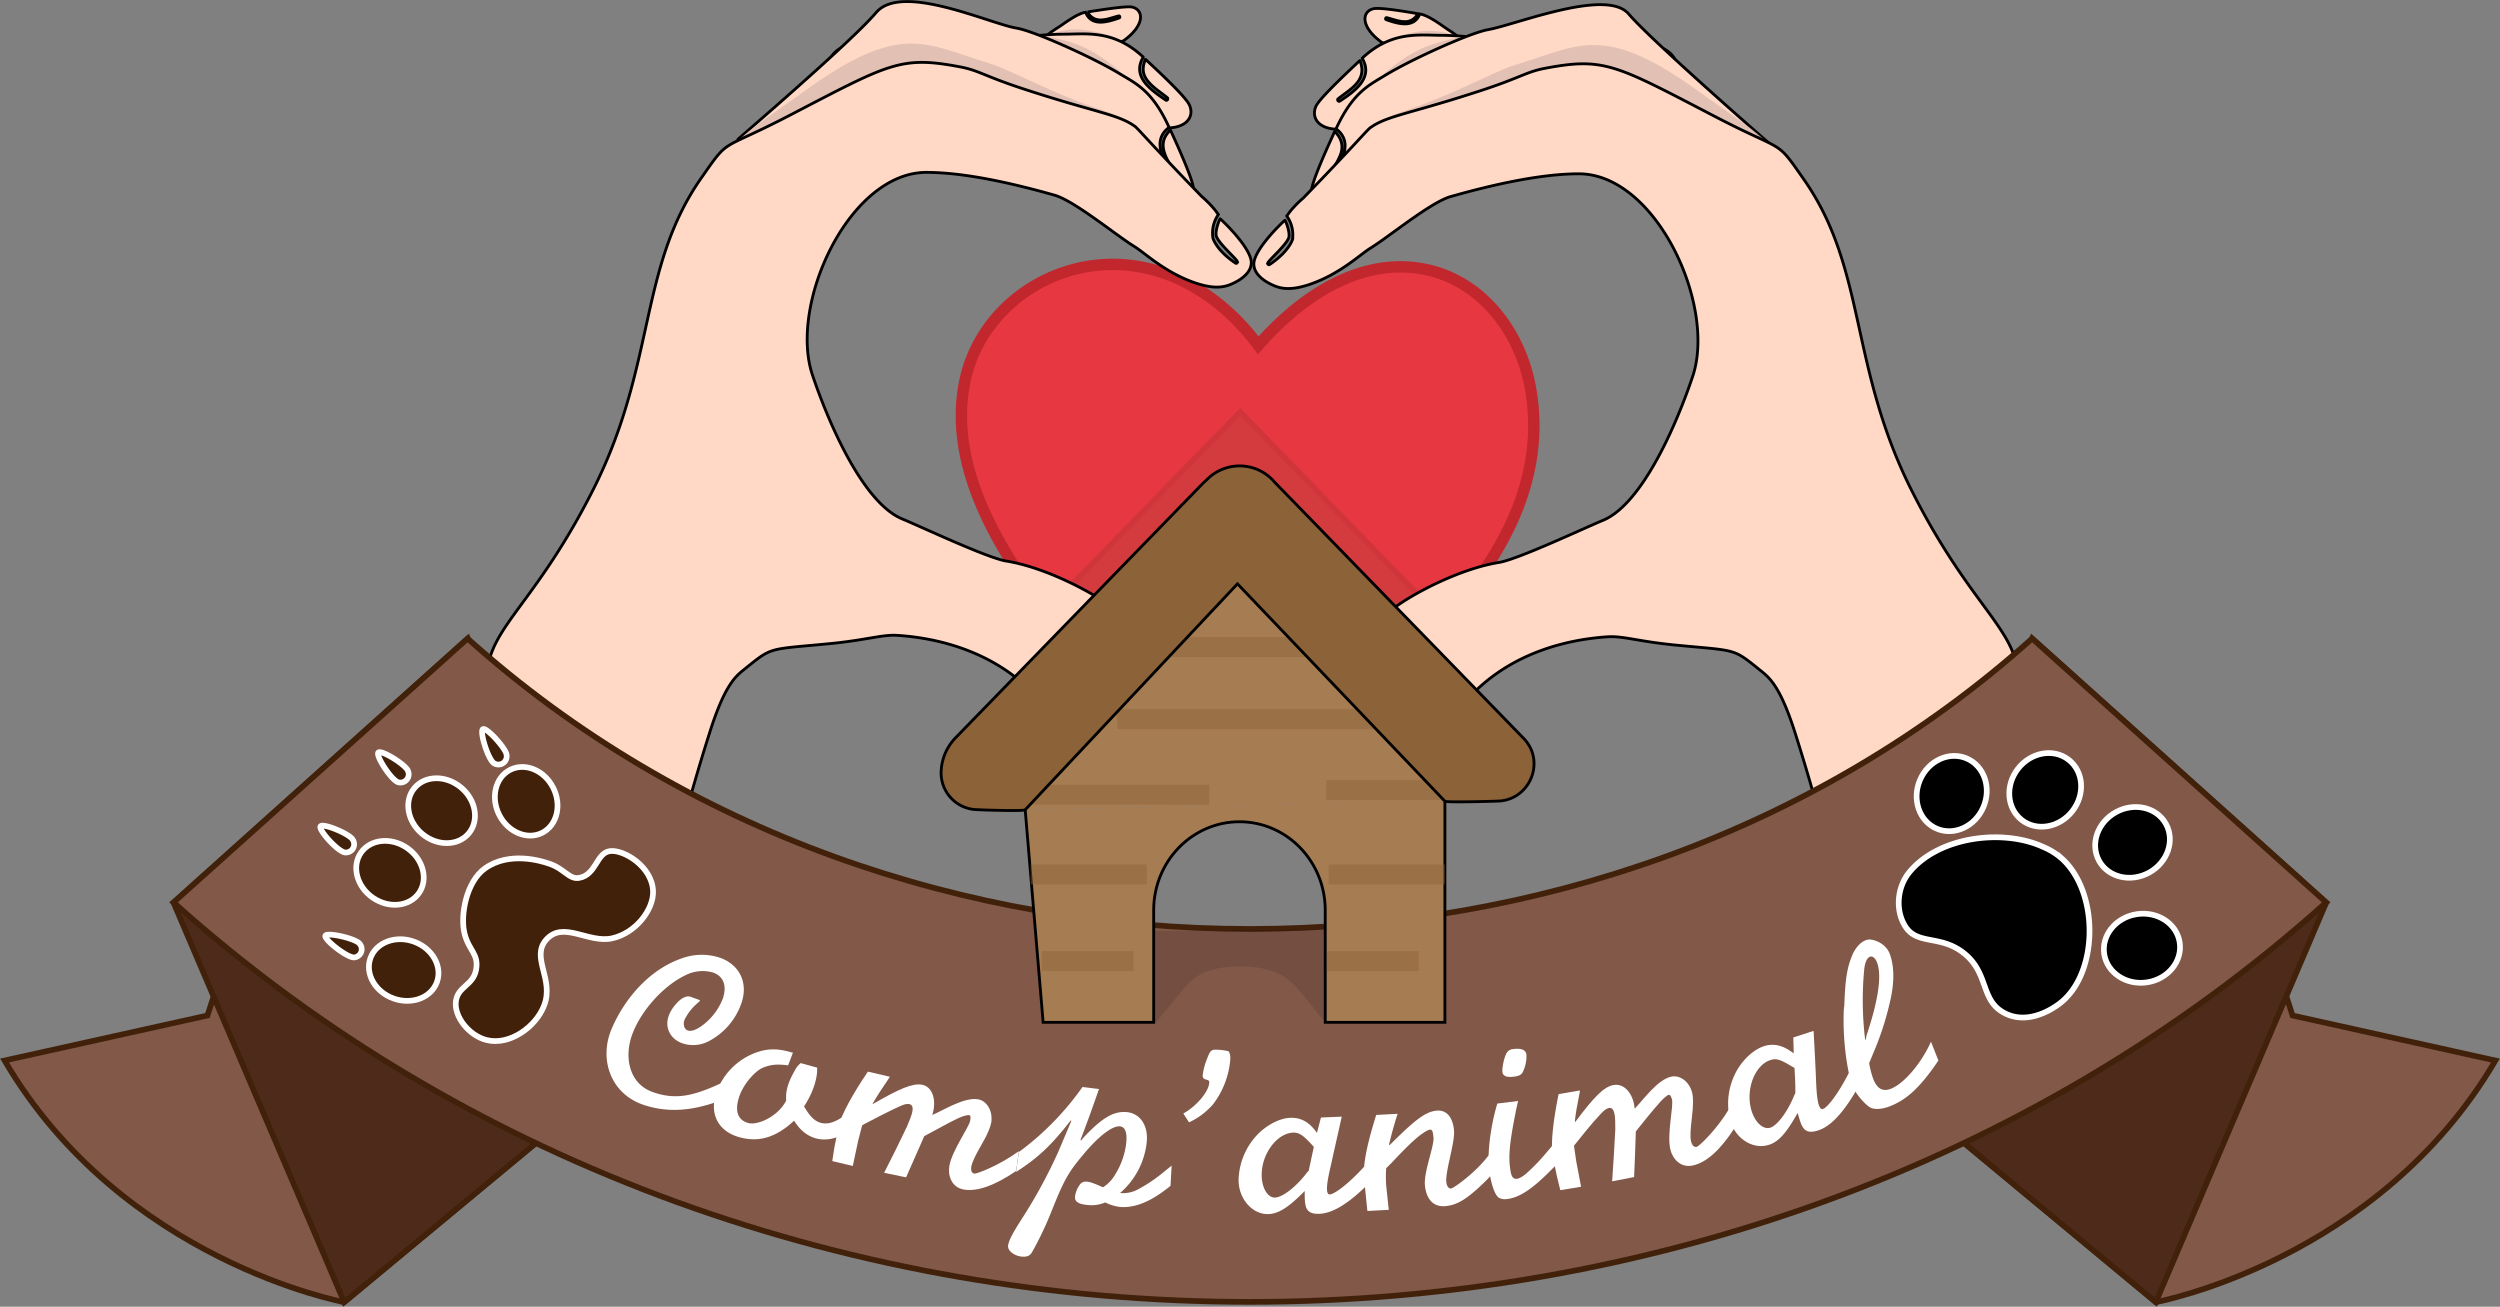 <svg xmlns="http://www.w3.org/2000/svg" width="877.4" height="458.6" viewBox="0 0 877.4 458.6">
  <rect x="0" y="0" width="877.4" height="458.6" fill="#808080" stroke="none"/>
  <defs>
    <style>
      .cls-1 {
        fill: #e73842;
        stroke: #c1272d;
        stroke-width: 4px;
      }

      .cls-1, .cls-12, .cls-13, .cls-14, .cls-15, .cls-16, .cls-18, .cls-19, .cls-3, .cls-4, .cls-6, .cls-7, .cls-8, .cls-9 {
        stroke-miterlimit: 10;
      }

      .cls-2 {
        opacity: 0.15;
      }

      .cls-3 {
        fill: #68472b;
      }

      .cls-3, .cls-8, .cls-9 {
        stroke: #42210b;
      }

      .cls-18, .cls-19, .cls-3, .cls-8, .cls-9 {
        stroke-width: 2px;
      }

      .cls-4 {
        fill: #ffd9c6;
      }

      .cls-12, .cls-13, .cls-15, .cls-16, .cls-4, .cls-6, .cls-7 {
        stroke: #000;
      }

      .cls-5, .cls-7 {
        fill: #dbbaaf;
        opacity: 0.77;
      }

      .cls-6 {
        fill: #f0f;
      }

      .cls-8 {
        fill: #825848;
      }

      .cls-9 {
        fill: #4e2a1a;
      }

      .cls-10 {
        fill: #fff;
      }

      .cls-11 {
        opacity: 0.11;
      }

      .cls-12, .cls-13 {
        fill: #a67c52;
      }

      .cls-13, .cls-15 {
        stroke-width: 0.5px;
      }

      .cls-14 {
        stroke: #8c6239;
        stroke-width: 7px;
        opacity: 0.44;
      }

      .cls-15, .cls-16 {
        fill: #8c6239;
      }

      .cls-17 {
        fill: none;
        stroke: #f1f2f2;
        stroke-dasharray: 2 1;
      }

      .cls-18 {
        fill: #42210b;
      }

      .cls-18, .cls-19 {
        stroke: #fff;
      }
    </style>
  </defs>
  <title>Logov3</title>
  <g id="Calque_2" data-name="Calque 2">
    <g id="Calque_6" data-name="Calque 6">
      <path class="cls-1" d="M537.4,137.8c-3.3-21.4-18-40.6-39.7-43.7s-41.7,10.6-56.1,27.1c-12.9-17.4-32.4-29.7-54.5-28.3-23.6,1.5-45,18.8-48.9,43.2-4.6,28.4,11.9,55.5,27.7,77.2a283.5,283.5,0,0,0,65.8,64.5,5.4,5.4,0,0,0,7.5-.7,6.4,6.4,0,0,0,5.7-1.7C481.9,241.2,546.7,197.6,537.4,137.8Z"/>
      <g class="cls-2">
        <path class="cls-3" d="M503.5,214.8,444,153.6l-.2-.2-8.5-8.8-7.9,8.1-.8.7-59.5,61.2"/>
        <path class="cls-3" d="M350.5,288.5"/>
      </g>
      <path class="cls-4" d="M381,22.9c.1-.2,9.2-6.8,10-7s1.2-1.1,2.4-1.3a2.6,2.6,0,0,0,1.2-.5c7.3-5.4,6.8-10.6,2.8-11.6-1.7-.4-8.2.5-15.7,1.7h0a4.9,4.9,0,0,0,4.6,2.8c2.1,0,4.2-.9,6.3-1.4.4-.1.6.5.2.7-4.5,1.6-9.8,3-11.8-2h0c-3.2.5-7.9,4.3-9.9,5.5-6.1,3.8-5,5-6.7,6.8-15.9,17.4-15.1,22.9-13.9,24.1C354.2,44.7,379.4,25.7,381,22.9Z"/>
      <path class="cls-5" d="M387,26.9c-11.6-10.3,10.5-12,4-14-20.4-6.3-22-1-51,14.6"/>
      <path class="cls-4" d="M396,38.9c4.8-.5,2,3.6,6,4.8,12.3,3.6,17.7-1.5,15.5-6.7-.9-2.3-7.5-8.8-15.4-16.1h-.1c-1.1,2.6-1.2,5,.8,7.5s4.6,4,6.9,5.9c.4.4-.1,1.2-.6.8-5.7-3.8-11.8-8.4-7.9-15a0,0,0,0,0,0-.1c-10.4-9.7-20.1-8-28.1-8-11.6,0-33.2,3.7-39,5-9.6,2.2-38.9-8.5-43.2,4.8-3.7,11.5-28.2,59.7-28,59.6s43.3-30.4,43.4-31.1c.2-2.7,10.1-3.4,22.9-5.5,14.2-2.3,12.3-3,23-4.3,8.6-1.1,23.4-1.5,24.1-1.6"/>
      <path class="cls-6" d="M259,49.9"/>
      <path class="cls-5" d="M405,45.9c-5.3-4.7,13,1-5-15-11.6-10.3-17.5-14-24-16-20.4-6.3-22-1-51,14.6"/>
      <path class="cls-4" d="M398.3,60.2A111.6,111.6,0,0,1,412.3,65c16.6,7.5,6.7,7.3,6.6,1.5,0-2.4-3.6-11-8.1-20.8h-.1c-2,2-3,4.2-2.2,7.3s2.7,5.5,4.2,8c.3.5-.5,1-.8.6-3.8-5.6-7.7-12.3-1.6-16.9h0c-5.9-13-11.7-15.4-17.3-18.8-9.9-6-30.2-15-36.1-16-9.7-1.6-40.4-16.1-49.4-5.5S258.8,48.9,259,48.9,310.7,37.2,311,36.6c1.3-2.4,10.7.7,23.2,3.6s12.5,1.9,22.9,4.7c8.4,2.3,22.2,7.5,22.9,7.7"/>
      <path class="cls-5" d="M418,77.9c-3-8,0-10.8-9-21a158.3,158.3,0,0,0-13.6-13.6l-.4-.4c-5.3-4.7-6.9-2.5-30-13-14.1-6.4-13.9-6.5-20.4-8.5C324.2,15,315.3,8.3,283,31.5c-20,14.4-21.2,14-33,27.4-2.4,2.8-9.4,12.8-7.4,15.3,3.6,4.5,31.8-22.2,65.4-28.3,18.5-3.4,45.6-1.8,82,21"/>
      <path class="cls-4" d="M427.6,75.3l-1.1-1.5a37.2,37.2,0,0,0-4.7-4.8c-2.9-3-7.9-8.1-16.7-17.5-4.3-4.6-6.4-7-7-7.3-5.8-4.1-13.8-4.8-38-12.7-14.8-4.8-16.3-6.7-23-8-21-4-24.8-1.3-60,17-25,13-20.8,7.4-31,22-22.1,31.6-15.8,65.6-38,109.5s-39.4,49.3-37,70c4.1,35.4,47.5,69.5,62,59,5.6-4,6.3-13.5,16-44,5.3-16.8,9.2-19.7,12-22,10-8,8-7,29-9,14.1-1.3,19.4-3.4,25-3,13.6.9,34.5,5.4,49.5,22.4,7.9,9,13.5,18.2,20,14,8.5-5.4,11.3-17.9,11-19-3.9-14.9,5.3-9.3-2-24-2-4-23.6-16.8-40.5-19.5-6.7-1.1-30.2-12.2-36.3-14.7-14.4-5.8-26.7-35.7-31.7-50.7-8.3-25,13-71,40-71,13,0,29.5,3.6,45,8,7,2,21.5,14,28,18,3.9,2.4,11,9.4,22,13,3.6,1.1,7.6,2,11.6.4s7.9-4.5,7.4-8.4c-.8-5.4-10.8-14.8-10.9-14.7s-1.6,3.4-1.4,5.7,7,8.2,7.4,9.2a.5.5,0,0,1-.2.7c-.2.1-.5-.1-.6-.2-6.6-4.5-7.7-8.6-7.7-8.6A11.3,11.3,0,0,1,427.6,75.3Z"/>
      <path class="cls-7" d="M409,55.9"/>
      <path class="cls-4" d="M528.8,41.3c1.2-1.2,2-6.7-13.9-24.1-1.7-1.8-.6-3-6.7-6.8-2-1.3-6.7-5-9.9-5.5h0c-2,5-7.3,3.6-11.8,2-.4-.1-.2-.8.2-.7,2,.5,4.2,1.4,6.3,1.4a4.9,4.9,0,0,0,4.6-2.8h0c-7.5-1.3-14-2.2-15.7-1.7-3.9,1-4.5,6.2,2.8,11.6a2.6,2.6,0,0,0,1.2.5c1.2.2,1.5,1.1,2.4,1.3s9.9,6.8,10,7C499.8,26.2,525,45.2,528.8,41.3Z"/>
      <path class="cls-5" d="M492.2,27.4c11.6-10.3-10.5-12-4-14,20.4-6.3,22-1,51,14.6"/>
      <path class="cls-4" d="M503,39.3c.7,0,15.5.5,24.1,1.6,10.7,1.4,8.8,2.1,23,4.3,12.7,2,22.6,2.8,22.9,5.5.1.7,43.3,31.1,43.4,31.1s-24.3-48.1-28-59.6c-4.3-13.3-33.6-2.6-43.2-4.8-5.8-1.3-27.4-5-39-5-8,0-17.7-1.7-28.1,8a0,0,0,0,0,0,.1c3.9,6.6-2.2,11.3-7.9,15-.5.3-1-.5-.6-.8,2.3-1.9,5.1-3.5,6.9-5.9s1.8-4.9.8-7.5h-.1c-7.9,7.4-14.5,13.9-15.4,16.1-2.2,5.3,3.2,10.4,15.5,6.7,4-1.2,1.2-5.3,6-4.8"/>
      <path class="cls-6" d="M620.2,50.4"/>
      <path class="cls-5" d="M474.2,46.4c5.3-4.7-13,1,5-15,11.6-10.3,17.5-14,24-16,20.4-6.3,22-1,51,14.6"/>
      <path class="cls-4" d="M499.1,53.2c.7-.2,14.5-5.5,22.9-7.7,10.4-2.8,8.9-1.4,22.9-4.7s22-6.1,23.2-3.6c.3.6,51.9,12.3,51.9,12.3S579.4,14.1,571.6,4.9,532,8.7,522.3,10.4c-5.9,1-26.2,10-36.1,16-5.5,3.4-11.3,5.8-17.3,18.8h0c6.1,4.6,2.2,11.3-1.6,16.9-.3.5-1.1-.1-.8-.6,1.4-2.6,3.4-5.2,4.2-8s-.2-5.3-2.2-7.3h-.1c-4.5,9.8-8.1,18.3-8.1,20.8,0,5.7-10,6,6.6-1.5a111.6,111.6,0,0,1,13.9-4.8"/>
      <path class="cls-5" d="M461.2,78.4c3-8,0-10.8,9-21a158.3,158.3,0,0,1,13.6-13.6l.4-.4c5.3-4.7,6.9-2.5,30-13,14.1-6.4,13.9-6.5,20.4-8.5C555,15.5,563.9,8.8,596.1,32c20,14.4,21.2,14,33,27.4,2.4,2.8,9.4,12.8,7.4,15.3-3.6,4.5-31.8-22.2-65.4-28.3-18.5-3.4-45.6-1.8-82,21"/>
      <path class="cls-4" d="M451.6,75.8l1.1-1.5a37.2,37.2,0,0,1,4.7-4.8c2.9-3,7.9-8.1,16.7-17.5,4.3-4.6,6.4-7,7-7.3,5.8-4.1,13.8-4.8,38-12.7,14.8-4.8,16.3-6.7,23-8,21-4,24.8-1.3,60,17,25,13,20.8,7.4,31,22,22.1,31.6,15.8,65.6,38,109.5s39.4,49.3,37,70c-4.1,35.4-47.5,69.5-62,59-5.6-4-6.3-13.5-16-44-5.3-16.8-9.2-19.7-12-22-10-8-8-7-29-9-14.1-1.3-19.4-3.4-25-3-13.6.9-34.5,5.4-49.5,22.4-7.9,9-13.5,18.2-20,14-8.5-5.4-11.3-17.9-11-19,3.9-14.9-5.3-9.3,2-24,2-4,23.6-16.8,40.5-19.5,6.7-1.1,30.2-12.2,36.3-14.7,14.4-5.8,26.7-35.7,31.7-50.7,8.3-25-13-71-40-71-13,0-29.5,3.6-45,8-7,2-21.5,14-28,18-3.9,2.4-11,9.4-22,13-3.6,1.1-7.6,2-11.6.4s-7.9-4.5-7.4-8.4c.8-5.4,10.8-14.8,10.9-14.7s1.6,3.4,1.4,5.7-7,8.2-7.4,9.2a.5.5,0,0,0,.2.7c.2.1.5-.1.6-.2,6.6-4.5,7.8-8.6,7.8-8.6A11.3,11.3,0,0,0,451.6,75.8Z"/>
      <path class="cls-7" d="M470.2,56.4"/>
      <g id="Calque_10" data-name="Calque 10">
        <g id="_Groupe_" data-name="&lt;Groupe&gt;">
          <path id="_Tracé_" data-name="&lt;Tracé&gt;" class="cls-8" d="M120.8,457S42.9,442.6,1.6,372.2l71.2-15.8,20.7-63.3s40.1,68.8,129.5,79.1Z"/>
          <path class="cls-8" d="M756.6,457s77.9-14.4,119.2-84.8l-71.2-15.8L784,293.1s-40.1,68.8-129.5,79.1Z"/>
          <polygon id="_Tracé_2" data-name="&lt;Tracé&gt;" class="cls-9" points="60.9 316.8 120.8 457 222.9 372.2 164.2 224.1 60.9 316.8"/>
          <polygon class="cls-9" points="816.4 316.8 756.6 457 654.4 372.2 713.2 224.1 816.4 316.8"/>
          <path class="cls-8" d="M713.2,224.1l103.2,92.6c-208.3,186.9-547.2,187-755.5,0l103.2-92.6C315.5,360,561.8,360,713.2,224.1Z"/>
        </g>
        <g>
          <path class="cls-10" d="M251,386.9c-9.6,3.3-17.7,3.4-25.3.8-11.4-3.9-15.6-16-11-26.7s13.3-20.8,24.7-24.7a20.4,20.4,0,0,1,13.2-.2c6.9,2.4,10,8.7,7.7,15.7a23.8,23.8,0,0,1-11.9,13.8,11.8,11.8,0,0,1-8.8.6c-4.4-1.5-6.4-5.6-4.9-9.7.9-2.6,3.5-5.6,5.3-6.4s2.1-.3,4.2.4,1.7.5.1,2a18,18,0,0,0-4.1,5.5c-.9,2.6.9,6.5,7.4,1a21.1,21.1,0,0,0,6.1-8.6c1.5-4.5.2-7.8-3.5-9.1a13.3,13.3,0,0,0-9.7,1c-7.9,3.8-15.6,12.6-18.6,20.7s-1,17.3,7,20.2,14.2,1.6,24.3-3.1Z"/>
          <path class="cls-10" d="M294,399c-4.6,1.8-11,1.4-15.3-5.7-6.4,6-12.6,7.8-19.6,5.7s-10.1-8-7.8-15.2a23.1,23.1,0,0,1,16-15c3.4-.8,6.3-.7,10.7.6h.3l-1.7,4.5c-3.8-.5-6.1-.3-8.8.8s-7,5.7-8.5,10.6-.2,7.8,3.2,8.8,10.6-2.3,13.4-7.8V386c-.1-2.3.1-5.2,3-10.2a8.2,8.2,0,0,1,2.1-2.7l5.8,1.6c0,.8.3,6-4.6,13.6,2.1,3.7,3.9,5.3,6,5.8s4.4,0,7.5-2.1Z"/>
          <path class="cls-10" d="M312.3,377.9l-.7,1.1c-2.4,3.5-3.7,5.5-5.3,8.3v.2c9.5-5.5,14-7.4,17.3-6.8s4.9,4.5,4,9.1l-.4,1.5c3.7-1.5,11.1-6.3,16-5.5,3.2.5,5.3,4.2,4.7,8.1-.3,1.7-1.3,4.2-3.4,7.8s-3.3,6.1-3.6,7.7.3,2.4,1.1,2.5,8.6-2.8,15.6-7.9l-1,7c-7.7,5.2-13.6,7.2-18.2,6.5s-5.8-5.2-5.2-8.4c1-5.4,6.9-13.5,7.3-15.8s-.2-2.2-2.3-1.6-7.1,3.4-12.1,6.1l-1.7.9L318,413.2l-7.7-1.6c3.3-6.5,4.9-9.7,8-16.2,1.5-3.6,4-8.9-.8-7.8-1.7.5-7.3,3.3-13,6.3l-1.9,1-1.4,5.4-1.9,8.9-7.2-1.7.7-4.6,1.5-7.6c1.1-4.3,5-11.4,10.3-19.2Z"/>
          <path class="cls-10" d="M385.7,382.2c-2.5,7.2-3.8,10.8-6.5,17.9l.2.2,1-1.2c6.3-6.7,10.4-9.2,15-8.8s7.5,4.5,7.1,10.1a27.3,27.3,0,0,1-9.4,18.3,11.1,11.1,0,0,0,6.7-1.5,53.1,53.1,0,0,0,8.9-6.1l2.5-2-.4,7.1c-2.7,2.1-9.8,8-17.6,7.4a15.3,15.3,0,0,1-5.3-1.6,12.2,12.2,0,0,1-6.2.9c-3.3-.3-4.6-1.2-4.4-3a8.9,8.9,0,0,1,1.8-4.3c1.4-1.7,3.8-.8,8,1.1a12.8,12.8,0,0,0,4.1-4.2,26.7,26.7,0,0,0,4.1-11.7c.8-9.7-6.8-5.4-14.6,3.8-5.5,6.5-7,8.9-11.3,19.6a118,118,0,0,1-7.1,15.1c-.8,1.5-1.9,1.9-3.9,1.7s-4.8-1.8-4.6-3.8,2.2-5.4,5.5-10.5a179.5,179.5,0,0,0,12-22.2l4.7-11.1-.2-.2c-6.9,8.9-11.7,13.3-19.2,18.1l1-7a99.1,99.1,0,0,0,22.3-22.8Z"/>
          <path class="cls-10" d="M415.3,390.8c4.8-2.7,9-7.8,9.1-10.9.1-1.5-2.4-.4-2.3-2.5a20.3,20.3,0,0,1,1.3-5.2c1.3-3.5,1.6-3.9,3.7-3.8a21.3,21.3,0,0,1,3.9.5c.5.2.8,1.2.8,2.7a29.8,29.8,0,0,1-6.1,16,25.1,25.1,0,0,1-8.4,6.3Z"/>
          <path class="cls-10" d="M457.9,418c-5.8,5.9-9.4,8.1-13,8.1-5.6,0-10.3-5.6-10.2-12.1a23.9,23.9,0,0,1,7.2-16.4c3.4-3.2,7.7-5.3,11.3-5.3s6.4,1.6,9,5.3l1.4-5.4,7.3-.3c-1.6,7.2-2.4,10.7-4,17.9-1.1,4.7-1.9,9.5-.2,9.4s6.8-3.9,12.2-9.9l.4,7.1c-6.7,6.5-12,9.5-16.4,9.6s-4.9-2.1-5-6.1Zm3.2-15.5-1.1-1.2c-2.7-2.9-4.1-3.8-6-3.8-5.7.1-11.2,7.3-11.2,14.8,0,4.5,2,8,4.6,8s7.5-3.7,11.4-8.9l.5-.5Z"/>
          <path class="cls-10" d="M490.5,390.9c-1.4,4.5-2.1,7-3,10.8l.2.2c8.7-8.7,12.5-11.7,16.4-12.1s5.8,2.7,6.2,6.9-3.1,14.4-2.7,18.2c.2,1.5.8,2.3,1.7,2.2s8.7-5.6,13.2-11.7l.9,7-1.7,1.8c-6.6,6.5-10.1,8.7-14.4,9.1s-6.7-2.5-7.2-7.2,3.3-13.9,3-16.9-.6-3.5-3.4-1.7-6.4,5.4-11.3,10.6l-1.9,1.9a41.9,41.9,0,0,0,0,6.1l.9,8.5-7.5.4-.5-4.8-.7-7.2c-.3-5,1.3-12.1,4.3-21.7Z"/>
          <path class="cls-10" d="M532.8,386.4l-.6,2.6c-2.2,10.9-2.9,16.3-2.2,21,.3,2.1.6,6,5.5,2a67.2,67.2,0,0,0,7-7.2l2.2-2.6,1.1,7-1.5,1.5c-6.4,6.5-11,9.6-15.3,10.1a4.5,4.5,0,0,1-2.9-.4c-1.5-.9-2.9-5.1-3.5-10.1s.3-14.3,2.9-23Zm2.9-16.4a12.3,12.3,0,0,1-1.4,6.5c-.5.8-1.4,1.2-3.3,1.4s-3.5-.1-3.7-1.6.7-6.3,2-7.4a2.9,2.9,0,0,1,1.7-.7C533.8,367.8,535.4,368.4,535.7,370Z"/>
          <path class="cls-10" d="M554.5,382.7l-.2,1.3c-.8,4.1-1.3,6.5-1.6,9.7h.2c6.6-8.8,10-12.3,13.4-12.9s6.3,2.3,7.2,6.8l.2,1.5c2.8-2.8,7.9-10.1,12.7-11.2,3.2-.8,6.6,1.8,7.5,5.7.4,1.7.4,4.3-.1,8.5s-.7,6.9-.3,8.5,1.2,2.1,2,1.9,6.9-5.9,11.4-13.4l1.8,6.9c-5.1,7.8-9.8,11.9-14.4,13s-7.4-2.5-8.1-5.7c-1.2-5.3,1.2-15.2.6-17.4s-1.1-2-2.7-.6-5.2,5.8-8.8,10.3l-1.2,1.5c-.2,6.4-.3,9.6-.6,16l-7.7,1.5c.5-7.2.7-10.8,1.1-18.1,0-3.9.2-9.8-3.7-6.9-1.4,1.1-5.5,5.8-9.5,10.9l-1.3,1.6.8,5.5,1.7,8.9-7.3,1.2-1.1-4.5-1.6-7.5c-.7-4.4.2-12.4,2.1-21.7Z"/>
          <path class="cls-10" d="M630.9,390.6c-4.1,7.3-6.9,10.4-10.5,11.3-5.5,1.5-11.5-2.5-13.2-8.8a23.8,23.8,0,0,1,2.6-17.8c2.4-4,6.1-7.2,9.5-8.2s6.6-.2,10.2,2.6c0-2.2-.1-3.4-.1-5.6l7.1-2.3c.4,7.3.6,11,.9,18.3.2,4.8.7,9.7,2.4,9.1s5.5-5.6,9.2-12.9l2.3,6.7c-4.8,8.1-9.1,12.5-13.4,13.8s-5.4-.7-6.5-4.5Zm-1.1-15.8-1.4-.8c-3.5-2.1-5-2.6-6.9-2-5.5,1.6-8.9,10.1-6.9,17.4,1.2,4.4,4.1,7.1,6.6,6.4s6.2-5.6,8.6-11.6l.3-.6C630.1,380,630,378.3,629.8,374.8Z"/>
          <path class="cls-10" d="M647.3,352.6c.3-9.2,1-13.2,2.9-17.7,1.3-2.7,2.9-4.3,4.8-5s6.7.9,8.2,4.8,1.7,9.2.5,15.1a103.2,103.2,0,0,1-5.7,18.5l-2,4.8a33.1,33.1,0,0,0,1.2,4.9c1.3,3.9,3.3,5.2,6.2,4.2,4.5-1.6,10.7-8.6,14.3-16.6l2.6,6.6c-6.6,9.8-11.5,14.1-17.7,16.3-2.3.8-4.6.9-6,.3s-5.4-4.6-6.7-8.3-3.3-14.6-2.8-26.1Zm7.8,10.7c2.6-7.7,5.9-19.5,3.7-25.4-.6-1.7-1.7-2.5-2.6-2.1s-1.6,1.8-1.9,4.1a113.7,113.7,0,0,0,.3,25h.2Z"/>
        </g>
      </g>
      <g class="cls-11">
        <path d="M395.7,326.8l-28.9,32h38.9l9.5-11.5c3.5-4.5,8.4-8.1,19.7-8.1h2.4c10.4.5,14.4,3.8,17.9,7.5l9.9,12.1h42.8L476,326"/>
      </g>
      <g id="Calque_8" data-name="Calque 8">
        <path class="cls-12" d="M359.8,284.2l6.3,74.6h38.8V319.4c0-17.1,13.5-31,30.1-31h0c16.6,0,30.1,13.9,30.1,31v39.4h42V281.2"/>
        <polyline class="cls-13" points="359.8 284.2 434.3 204.9 507.2 281.3"/>
      </g>
    </g>
    <g id="Calque_9" data-name="Calque 9">
      <line class="cls-14" x1="392.1" y1="252.4" x2="488.2" y2="252.4"/>
      <line class="cls-14" x1="395" y1="227.1" x2="485.6" y2="227.1"/>
      <line class="cls-14" x1="361.2" y1="278.9" x2="424.4" y2="278.9"/>
      <line class="cls-14" x1="466.3" y1="306.9" x2="507.1" y2="306.9"/>
      <line class="cls-14" x1="465.7" y1="337.3" x2="497.9" y2="337.3"/>
      <line class="cls-14" x1="361.7" y1="306.9" x2="402.5" y2="306.9"/>
      <line class="cls-14" x1="365.6" y1="337.3" x2="397.8" y2="337.3"/>
      <line class="cls-14" x1="465.5" y1="277.3" x2="506.3" y2="277.3"/>
    </g>
    <g id="Calque_7" data-name="Calque 7">
      <path class="cls-15" d="M404.8,359"/>
      <path class="cls-16" d="M434.3,204.9l72.8,76.3c.6.5,18.7,0,19.5-.1,10.5-1,15.8-13.9,8.2-21.9l-.2-.2-86.9-89.4-.2-.2-.9-1a16.1,16.1,0,0,0-23.1,0h0l-1.2,1.1L335.3,259a18,18,0,0,0-5,11.8,12.9,12.9,0,0,0,11.6,13.3c.8.1,17.3.7,17.9.1l74.5-79.3Z"/>
      <path class="cls-17" d="M104.4,321.1"/>
      <g>
        <ellipse class="cls-18" cx="136.9" cy="306.2" rx="10.6" ry="12.4" transform="translate(-192.7 244) rotate(-55.2)"/>
        <ellipse class="cls-18" cx="154.6" cy="284.5" rx="10.6" ry="12.4" transform="matrix(0.64, -0.77, 0.77, 0.64, -163.02, 221.48)"/>
        <ellipse class="cls-18" cx="184.6" cy="281.3" rx="10.6" ry="12.4" transform="translate(-107.8 114.9) rotate(-27.1)"/>
        <ellipse class="cls-18" cx="141.7" cy="340.3" rx="10.6" ry="12.4" transform="translate(-226.5 358.5) rotate(-70.2)"/>
        <path class="cls-18" d="M126.2,331.2a2.9,2.9,0,0,1-1.7,4.8c-2.3.5-10.9-6.3-10.3-7.6S124.9,329.4,126.2,331.2Z"/>
        <path class="cls-18" d="M177.8,265a2.9,2.9,0,0,1-4.2,3c-2.2-.9-5.4-11.4-4.1-12.1S177.7,262.8,177.8,265Z"/>
        <path class="cls-18" d="M123.8,294.7a2.9,2.9,0,0,1-2.5,4.5c-2.4.1-9.7-8-8.8-9.2S122.8,292.7,123.8,294.7Z"/>
        <path class="cls-18" d="M143.2,270.6a2.9,2.9,0,0,1-3.2,4c-2.4-.3-8.3-9.5-7.2-10.5S142.6,268.5,143.2,270.6Z"/>
        <path class="cls-18" d="M191.7,329.8c-5.5,6.2,2.8,13.8-.7,23-2.8,7.5-12.1,14.3-20.3,12.2-6.2-1.6-11.4-8.3-10.7-13.6s6.1-5.5,7.1-11.1-2.6-6.6-4.1-12.8.6-18.1,7.3-22.8c8.6-6,19.7-2.5,22.1-1.7,5.6,1.7,7.3,5.8,10.9,5.1,6-1.1,6-8.8,10.8-9.4s14.8,5.4,15.1,14.1c.2,6.3-5.9,14.6-14.3,16.5S197.7,323,191.7,329.8Z"/>
      </g>
      <g>
        <ellipse class="cls-19" cx="748.4" cy="295.3" rx="13.4" ry="12.1" transform="translate(-49.3 400.2) rotate(-29)"/>
        <ellipse class="cls-19" cx="751.7" cy="332.8" rx="13.4" ry="12.1" transform="translate(-42.4 120.3) rotate(-8.9)"/>
        <ellipse class="cls-19" cx="717.9" cy="277.4" rx="13.4" ry="12.1" transform="translate(57.9 673.3) rotate(-52.1)"/>
        <ellipse class="cls-19" cx="685.2" cy="278.8" rx="13.4" ry="12.1" transform="translate(160.6 800.3) rotate(-67)"/>
        <path class="cls-19" d="M668.8,325.3c4.5,6.8,13.2,2.3,21.8,10.4,6.9,6.6,5,14.8,11.8,19.2s14.6,1.5,19.9-2.3c14.3-10.1,14.7-39.4,1.2-51.4a23.9,23.9,0,0,0-6.5-4c-14-6.4-36.4-3.7-46.8,8.8C665.7,311.4,665.1,319.7,668.8,325.3Z"/>
      </g>
    </g>
  </g>
</svg>
